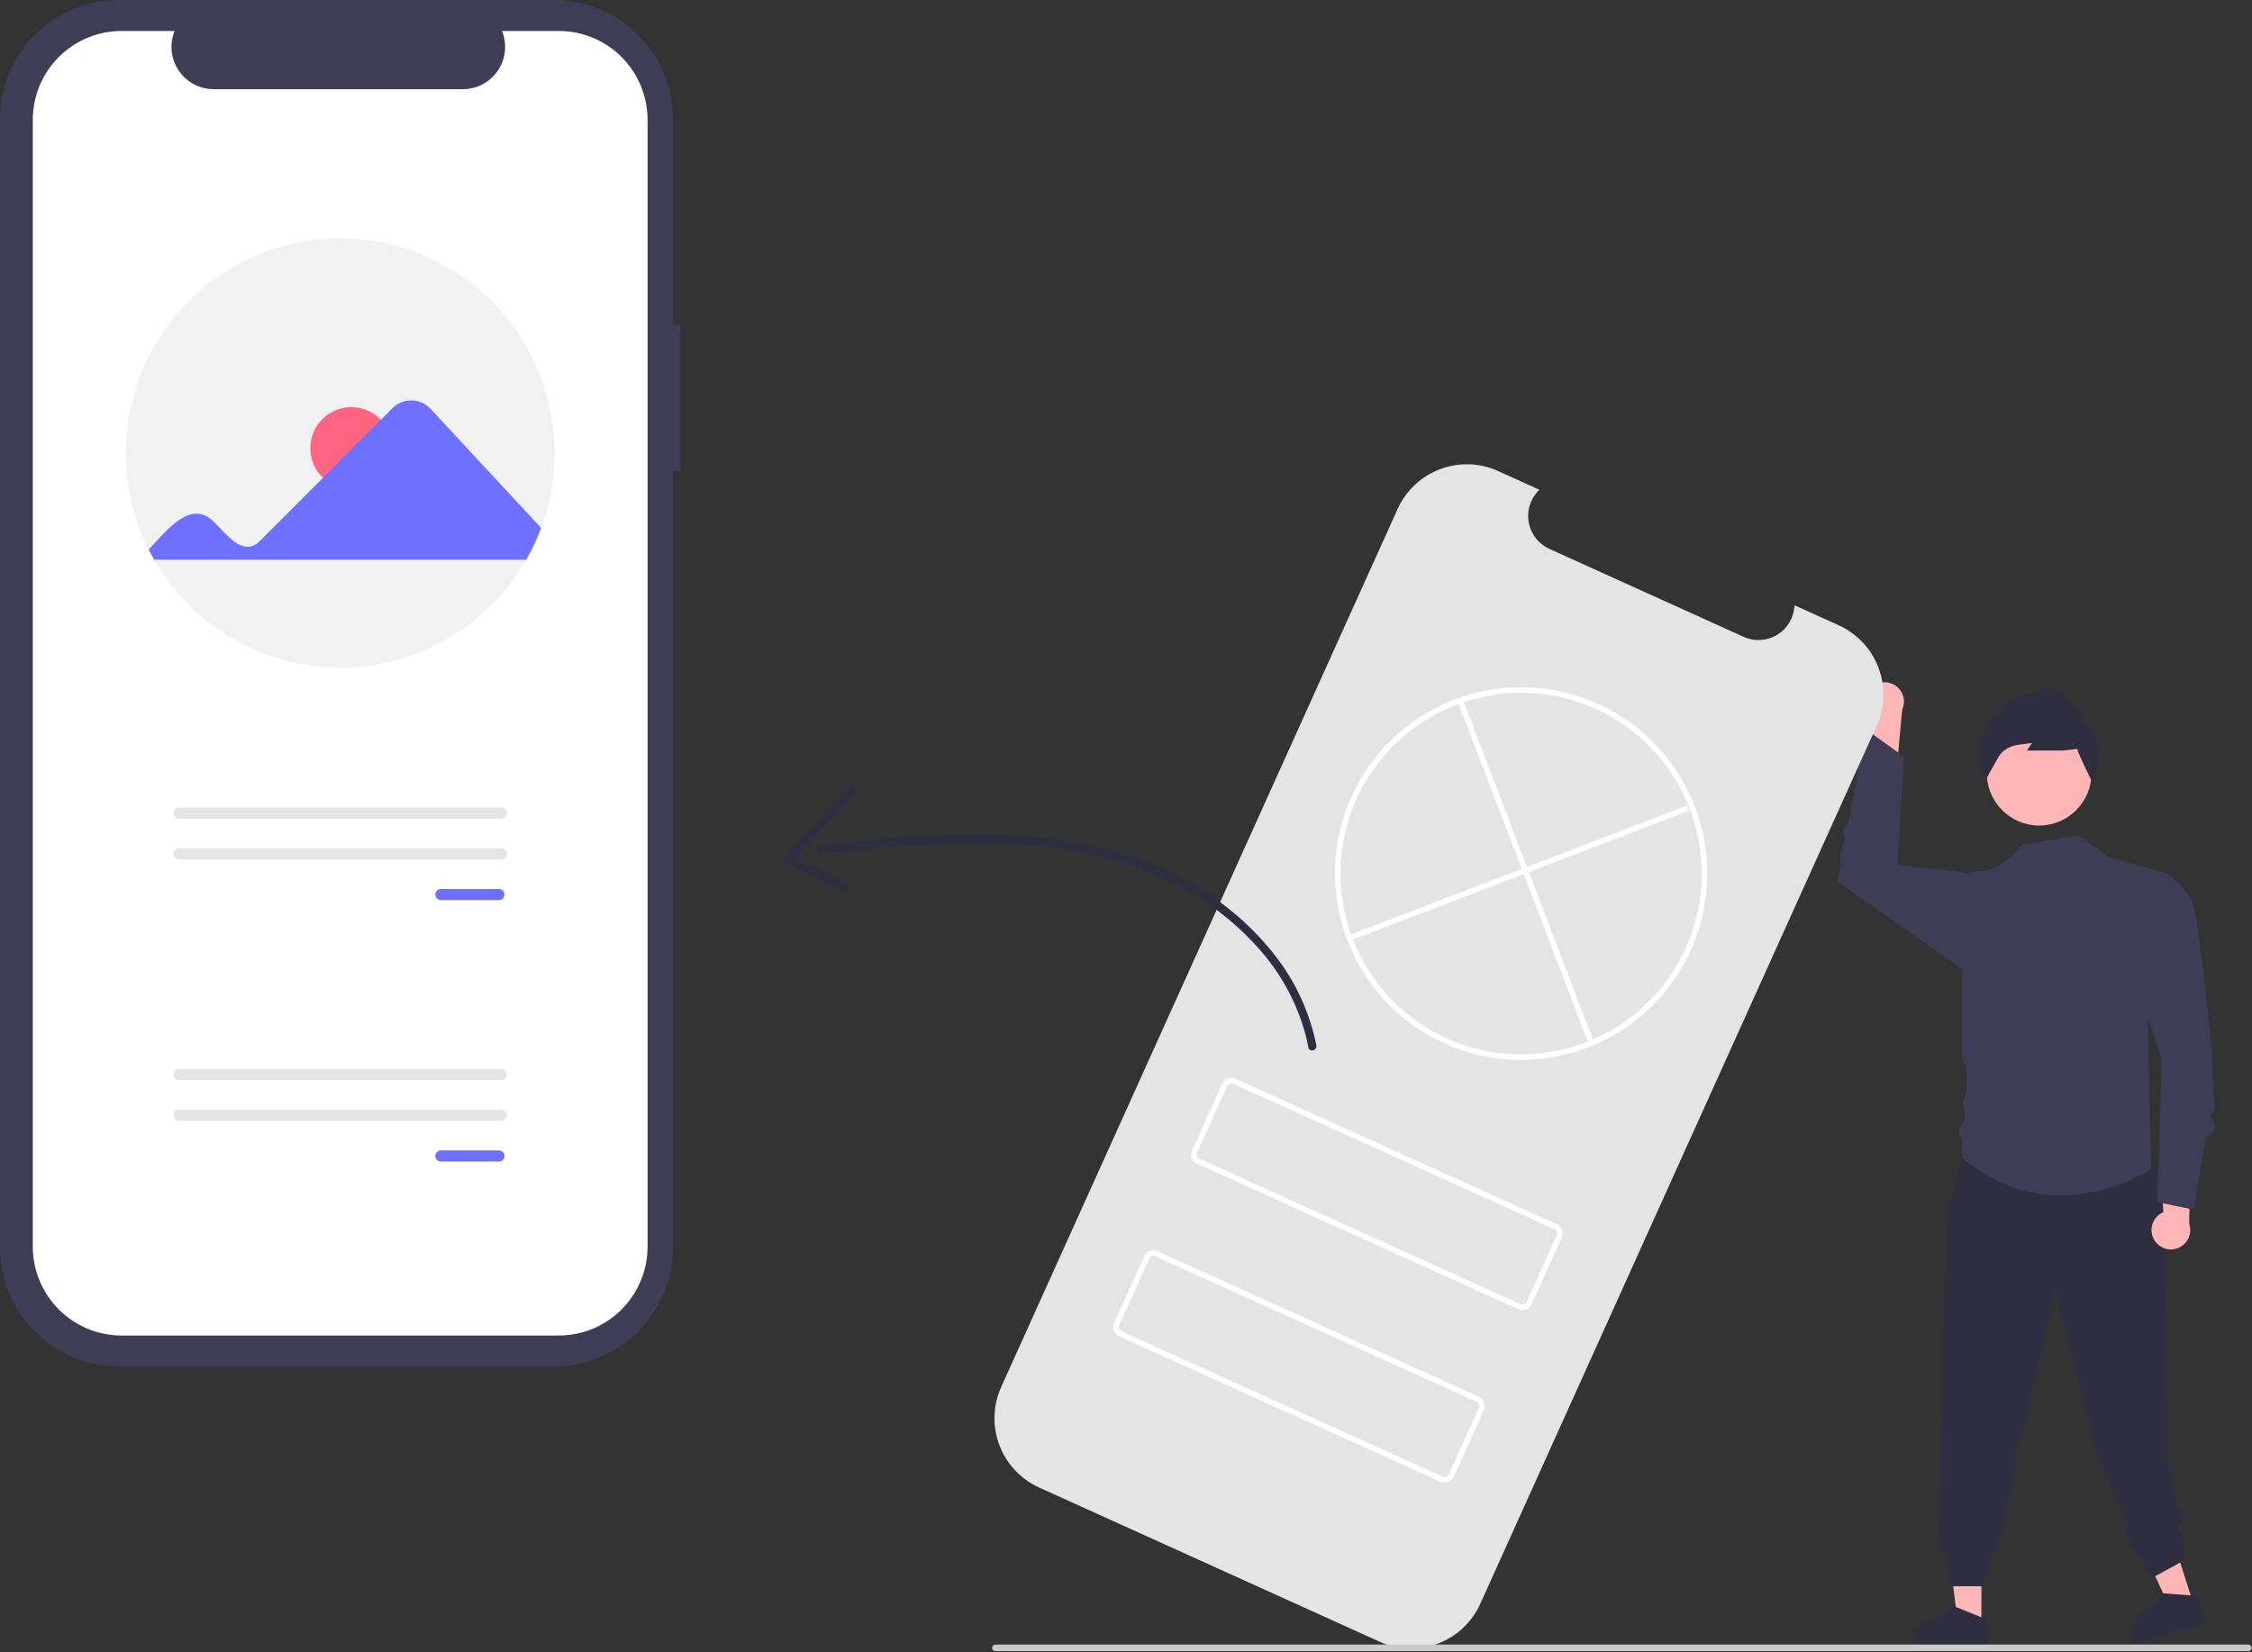 <svg width="518" height="380" viewBox="0 0 518 380" fill="none" xmlns="http://www.w3.org/2000/svg">
<rect x="0" y="0" width="518" height="380" fill="#333333" stroke="none"/>
<g clip-path="url(#clip0_870_1262)">
<path d="M504.422 368.61L499.289 370.254L490.516 351.211L498.091 348.784L504.422 368.61Z" fill="#FFB6B6"/>
<path d="M507.316 373.173L490.767 378.474L490.7 378.264C490.154 376.553 490.309 374.695 491.13 373.099C491.952 371.502 493.373 370.297 495.081 369.75L497.371 366.485L503.744 366.975L505.189 366.512L507.316 373.173Z" fill="#2F2E41"/>
<path d="M455.756 373.735H450.368L447.805 352.92H455.757L455.756 373.735Z" fill="#FFB6B6"/>
<path d="M457.129 378.967L439.754 378.967V378.747C439.754 376.95 440.467 375.228 441.735 373.958C443.003 372.687 444.723 371.974 446.517 371.974L449.691 369.562L455.612 371.974L457.129 371.974L457.129 378.967Z" fill="#2F2E41"/>
<path d="M430.014 158.63C429.61 159.134 429.321 159.722 429.168 160.351C429.015 160.979 429.002 161.634 429.129 162.269C429.256 162.903 429.52 163.502 429.903 164.023C430.287 164.544 430.779 164.975 431.346 165.285L428.762 180.801L436.222 177.485L437.533 163.259C437.99 162.27 438.068 161.148 437.754 160.105C437.439 159.062 436.754 158.17 435.827 157.6C434.9 157.029 433.797 156.819 432.725 157.008C431.654 157.198 430.689 157.775 430.014 158.63Z" fill="#FFB6B6"/>
<path d="M498.039 287.342C498.039 287.342 499.296 270.951 494.842 267.907C490.387 264.863 453.661 263.33 453.661 263.33L451.381 266.333C451.381 266.333 451.175 267.736 447.716 279.163L446.307 342.945C446.167 349.164 445.085 356.976 447.678 358.574L448.939 364.885H455.871L459.701 354.274C461.352 351.604 462.055 348.454 461.697 345.335L463.789 335.966C463.642 335.819 463.539 335.634 463.491 335.432C463.255 334.036 463.568 332.603 464.365 331.433C464.55 331.16 464.753 330.9 464.974 330.655L472.637 296.331L482.972 336.482L489.351 350.744C488.724 352.24 489.14 353.594 490.283 354.851C489.858 356.02 491.694 356.841 492.483 358.353L494.947 362.992L501.879 359.205L502.51 355.418C502.929 354.295 501.801 353.55 500.969 351.218C502.521 349.567 502.436 347.959 500.94 346.389L498.32 335.071L498.289 329.883L498.257 324.337L498.039 287.342Z" fill="#2F2E41"/>
<path d="M469.047 189.893C475.699 189.893 481.091 184.493 481.091 177.832C481.091 171.17 475.699 165.771 469.047 165.771C462.396 165.771 457.004 171.17 457.004 177.832C457.004 184.493 462.396 189.893 469.047 189.893Z" fill="#FFB6B6"/>
<path d="M481.165 179.72L480.966 179.321C480.658 178.705 478.112 173.584 477.792 172.267L474.587 172.645L466.241 172.646L467.401 170.904L464.335 171.305C463.214 171.441 462.143 171.845 461.211 172.484C460.639 172.864 460.156 173.363 459.794 173.947C458.699 175.825 457.025 178.898 457.008 178.928L456.848 179.222L455.458 176.88C455.44 176.789 453.717 167.788 459.484 164.735C460.306 163.127 461.578 161.793 463.145 160.898C464.711 160.002 466.505 159.583 468.306 159.693C468.964 158.941 469.892 158.479 470.888 158.407C472.256 158.336 473.676 159.055 475.102 160.555C476.996 162.547 479.591 165.275 481.16 168.304L481.593 168.922C482.208 169.808 482.512 170.872 482.459 171.949C482.792 173.668 482.673 175.444 482.115 177.103L481.165 179.72Z" fill="#2F2E41"/>
<path d="M497.978 200.783L484.887 197.112L478.223 192.161L465.133 194.253L465.076 194.327C462.784 197.308 459.25 200.254 455.495 200.372C454.529 200.403 453.569 200.541 452.633 200.783L451.376 223.796V244.371C451.572 244.437 451.748 244.553 451.886 244.707C452.025 244.861 452.122 245.048 452.167 245.25C452.536 247.348 452.501 249.497 452.064 251.581C451.909 252.308 451.679 253.017 451.376 253.695C451.741 254.453 451.931 255.283 451.931 256.124C451.931 256.966 451.741 257.796 451.376 258.553C450.257 259.622 450.401 260.786 451.376 262.012V266.333C472.623 284.086 494.781 268.885 494.781 268.885L494.071 235.091L497.978 200.783Z" fill="#3F3D56"/>
<path d="M455.568 203.944L452.632 200.783L436.452 198.948L437.971 174.06L429.149 167.758L425.154 189.355C423.78 190.545 423.526 191.717 424.504 192.87C423.404 195.073 423.121 196.864 423.495 198.324L422.668 202.795L452.607 223.796L455.568 203.944Z" fill="#3F3D56"/>
<path d="M495.584 285.322C495.235 284.777 495.011 284.162 494.925 283.521C494.84 282.879 494.896 282.227 495.09 281.609C495.284 280.992 495.61 280.425 496.046 279.947C496.483 279.47 497.018 279.094 497.615 278.847L496.693 263.143L503.759 267.235L503.552 281.52C503.9 282.552 503.859 283.676 503.436 284.68C503.012 285.683 502.236 286.497 501.254 286.965C500.272 287.434 499.152 287.526 498.107 287.223C497.062 286.92 496.164 286.244 495.584 285.322Z" fill="#FFB6B6"/>
<path d="M493.065 204.71L497.983 200.783C497.983 200.783 503.011 203.561 504.542 208.542C506.072 213.522 508.75 241.874 508.75 241.874L509.163 252.43C509.692 254.105 509.553 255.598 508.292 256.789C510.187 258.752 509.905 260.387 507.316 261.674L504.632 278.271L496.206 276.52L497.273 243.79L490.387 222.718L493.065 204.71Z" fill="#3F3D56"/>
<path d="M156.499 74.695H154.775V27.383C154.775 23.787 154.068 20.226 152.694 16.904C151.32 13.582 149.305 10.563 146.767 8.02C144.228 5.478 141.213 3.461 137.896 2.084C134.579 0.708 131.023 2.48668e-06 127.432 0H27.343C20.091 -1.50659e-05 13.136 2.885 8.009 8.02C2.881 13.156 1.67151e-05 20.121 0 27.383V286.942C-3.34303e-06 294.205 2.881 301.17 8.008 306.305C13.136 311.441 20.091 314.326 27.343 314.326H127.432C131.023 314.326 134.578 313.617 137.896 312.241C141.213 310.865 144.227 308.848 146.766 306.305C149.305 303.763 151.319 300.744 152.694 297.422C154.068 294.099 154.775 290.539 154.775 286.943V108.373H156.499V74.695Z" fill="#3F3D56"/>
<path d="M128.534 7.125H115.469C116.07 8.6 116.299 10.2 116.137 11.785C115.974 13.37 115.425 14.891 114.538 16.213C113.651 17.535 112.452 18.619 111.048 19.368C109.644 20.117 108.078 20.509 106.487 20.509H49.147C47.556 20.509 45.99 20.117 44.586 19.368C43.182 18.619 41.983 17.535 41.096 16.213C40.208 14.891 39.659 13.37 39.497 11.785C39.335 10.2 39.564 8.6 40.165 7.125H27.962C22.547 7.125 17.353 9.279 13.524 13.114C9.694 16.949 7.543 22.15 7.543 27.574V286.752C7.543 289.438 8.071 292.097 9.097 294.578C10.123 297.059 11.627 299.313 13.524 301.212C15.42 303.111 17.671 304.617 20.148 305.645C22.625 306.673 25.281 307.202 27.962 307.202H128.534C131.215 307.202 133.87 306.673 136.348 305.645C138.825 304.618 141.076 303.111 142.972 301.212C144.868 299.313 146.372 297.059 147.399 294.578C148.425 292.097 148.953 289.438 148.953 286.752V27.574C148.953 24.889 148.425 22.229 147.399 19.748C146.372 17.267 144.868 15.013 142.972 13.114C141.076 11.215 138.825 9.709 136.348 8.681C133.87 7.653 131.215 7.125 128.534 7.125Z" fill="white"/>
<path d="M127.568 104.196C127.575 110.083 126.527 115.924 124.473 121.441C123.54 123.967 122.396 126.411 121.052 128.745C116.733 136.292 110.5 142.564 102.984 146.926C95.468 151.288 86.936 153.585 78.249 153.585C69.562 153.585 61.029 151.288 53.514 146.926C45.998 142.564 39.765 136.292 35.446 128.745C35.008 127.985 34.594 127.215 34.202 126.433C30.849 119.773 29.046 112.439 28.928 104.982C28.81 97.524 30.38 90.136 33.519 83.373C36.659 76.61 41.287 70.647 47.057 65.93C52.826 61.214 59.587 57.868 66.833 56.142C74.078 54.416 81.62 54.356 88.892 55.966C96.164 57.576 102.977 60.815 108.821 65.438C114.665 70.062 119.387 75.951 122.634 82.663C125.881 89.376 127.567 96.737 127.568 104.196Z" fill="#F1F1F1"/>
<path d="M80.812 112.535C86.019 112.535 90.24 108.308 90.24 103.093C90.24 97.877 86.019 93.65 80.812 93.65C75.604 93.65 71.383 97.877 71.383 103.093C71.383 108.308 75.604 112.535 80.812 112.535Z" fill="#FF6582"/>
<path d="M34.199 126.434C38.353 121.938 43.907 114.8 49.116 119.958C51.73 122.391 55.821 128.42 59.737 124.478L90.318 93.852C90.894 93.283 91.577 92.835 92.328 92.534C93.079 92.233 93.883 92.085 94.692 92.1C95.501 92.114 96.299 92.29 97.038 92.618C97.778 92.946 98.445 93.418 99 94.008L124.47 121.442C123.537 123.969 122.393 126.412 121.049 128.746H35.443L34.199 126.434Z" fill="#6E70FF"/>
<path d="M101.396 204.495C101.059 204.495 100.736 204.63 100.497 204.869C100.259 205.109 100.125 205.433 100.125 205.771C100.125 206.109 100.259 206.433 100.497 206.672C100.736 206.911 101.059 207.046 101.396 207.047H114.766C115.104 207.047 115.428 206.912 115.667 206.673C115.906 206.434 116.041 206.109 116.041 205.771C116.041 205.432 115.906 205.108 115.667 204.868C115.428 204.629 115.104 204.495 114.766 204.495H101.396Z" fill="#6E70FF"/>
<path d="M41.153 185.753C40.815 185.753 40.491 185.887 40.252 186.127C40.013 186.366 39.879 186.691 39.879 187.029C39.879 187.367 40.013 187.692 40.252 187.931C40.491 188.171 40.815 188.305 41.153 188.305H115.344C115.682 188.305 116.006 188.171 116.245 187.931C116.484 187.692 116.618 187.367 116.618 187.029C116.618 186.691 116.484 186.366 116.245 186.127C116.006 185.887 115.682 185.753 115.344 185.753H41.153Z" fill="#E5E5E5"/>
<path d="M41.15 195.124C40.813 195.124 40.489 195.259 40.251 195.498C40.013 195.737 39.879 196.062 39.879 196.4C39.879 196.737 40.013 197.062 40.251 197.301C40.489 197.54 40.813 197.675 41.15 197.676H115.341C115.509 197.676 115.675 197.643 115.83 197.579C115.985 197.515 116.126 197.421 116.244 197.303C116.363 197.184 116.457 197.044 116.521 196.889C116.585 196.734 116.618 196.567 116.618 196.4C116.618 196.232 116.585 196.066 116.521 195.911C116.457 195.756 116.363 195.615 116.244 195.496C116.126 195.378 115.985 195.284 115.83 195.22C115.675 195.156 115.509 195.123 115.341 195.124H41.15Z" fill="#E5E5E5"/>
<path d="M101.395 264.626C101.057 264.626 100.733 264.761 100.494 265C100.255 265.239 100.121 265.564 100.121 265.902C100.121 266.241 100.255 266.565 100.494 266.805C100.733 267.044 101.057 267.178 101.395 267.178H114.765C115.103 267.178 115.427 267.044 115.666 266.805C115.905 266.565 116.039 266.241 116.039 265.902C116.039 265.564 115.905 265.239 115.666 265C115.427 264.761 115.103 264.626 114.765 264.626H101.395Z" fill="#6E70FF"/>
<path d="M41.153 245.884C40.815 245.884 40.491 246.019 40.252 246.258C40.013 246.497 39.879 246.822 39.879 247.16C39.879 247.499 40.013 247.823 40.252 248.063C40.491 248.302 40.815 248.436 41.153 248.436H115.344C115.512 248.437 115.678 248.404 115.833 248.34C115.988 248.276 116.128 248.182 116.247 248.064C116.366 247.945 116.46 247.804 116.524 247.649C116.588 247.494 116.621 247.328 116.621 247.16C116.621 246.992 116.588 246.826 116.524 246.671C116.46 246.516 116.366 246.376 116.247 246.257C116.128 246.138 115.988 246.045 115.833 245.981C115.678 245.917 115.512 245.884 115.344 245.884H41.153Z" fill="#E5E5E5"/>
<path d="M41.153 255.255C40.815 255.255 40.491 255.389 40.252 255.629C40.013 255.868 39.879 256.192 39.879 256.531C39.879 256.869 40.013 257.194 40.252 257.433C40.491 257.672 40.815 257.807 41.153 257.807H115.344C115.682 257.807 116.006 257.672 116.245 257.433C116.484 257.194 116.618 256.869 116.618 256.531C116.618 256.192 116.484 255.868 116.245 255.629C116.006 255.389 115.682 255.255 115.344 255.255H41.153Z" fill="#E5E5E5"/>
<path d="M422.947 143.838L412.767 139.228C412.716 140.59 412.332 141.918 411.648 143.095C410.964 144.273 410.001 145.264 408.844 145.981C407.688 146.699 406.373 147.12 405.015 147.208C403.658 147.297 402.299 147.049 401.06 146.488L356.381 126.256C355.141 125.694 354.059 124.836 353.228 123.757C352.398 122.678 351.845 121.411 351.619 120.067C351.393 118.724 351.5 117.345 351.931 116.053C352.362 114.761 353.104 113.595 354.091 112.657L344.583 108.352C340.363 106.441 335.558 106.287 331.225 107.924C326.892 109.561 323.386 112.855 321.478 117.081L230.297 319.031C229.352 321.123 228.828 323.382 228.755 325.677C228.682 327.972 229.061 330.259 229.87 332.408C230.679 334.557 231.903 336.525 233.472 338.199C235.041 339.874 236.924 341.223 239.013 342.17L317.378 377.656C321.598 379.567 326.402 379.721 330.735 378.084C335.068 376.447 338.575 373.153 340.483 368.927L431.664 166.977C432.608 164.885 433.132 162.626 433.206 160.331C433.279 158.036 432.9 155.748 432.091 153.6C431.281 151.451 430.057 149.483 428.488 147.808C426.92 146.133 425.037 144.784 422.947 143.838Z" fill="#E4E4E4"/>
<path d="M332.246 239.996C325.384 236.875 319.463 232 315.078 225.861C310.694 219.722 307.999 212.536 307.267 205.024C307.193 204.279 307.14 203.513 307.109 202.749C306.81 196.051 308.102 189.377 310.879 183.276C313.462 177.562 317.266 172.486 322.021 168.405C326.776 164.323 332.368 161.337 338.401 159.656C344.435 157.975 350.763 157.64 356.94 158.675C363.116 159.711 368.991 162.091 374.149 165.647C379.307 169.204 383.623 173.851 386.793 179.26C389.962 184.67 391.908 190.71 392.493 196.954C393.077 203.198 392.287 209.495 390.176 215.4C388.066 221.305 384.688 226.675 380.28 231.13C378.639 232.794 376.862 234.316 374.966 235.682C368.849 240.092 361.682 242.813 354.183 243.57C346.684 244.327 339.118 243.095 332.246 239.996ZM366.998 163.025C356.957 158.492 345.53 158.133 335.225 162.027C324.919 165.921 316.577 173.75 312.028 183.796C309.333 189.717 308.078 196.194 308.368 202.696C308.399 203.437 308.45 204.178 308.521 204.901C309.221 212.196 311.831 219.176 316.088 225.137C320.345 231.098 326.098 235.827 332.766 238.846C339.434 241.866 346.779 243.068 354.06 242.333C361.34 241.597 368.298 238.95 374.229 234.657C376.068 233.333 377.793 231.856 379.384 230.242C384.103 225.472 387.6 219.629 389.576 213.212C391.552 206.795 391.949 199.995 390.732 193.391C389.515 186.788 386.721 180.577 382.588 175.289C378.456 170.002 373.107 165.794 366.998 163.025Z" fill="white"/>
<path d="M336.47 160.869L335.293 161.321L365.243 239.623L366.42 239.171L336.47 160.869Z" fill="white"/>
<path d="M388.064 185.293L309.875 215.282L310.326 216.461L388.514 186.472L388.064 185.293Z" fill="white"/>
<path d="M349.289 301.174L275.326 267.681C274.778 267.432 274.351 266.975 274.138 266.411C273.926 265.847 273.946 265.222 274.193 264.672L281.151 249.262C281.399 248.713 281.855 248.285 282.419 248.072C282.982 247.86 283.606 247.879 284.155 248.127L358.118 281.62C358.666 281.869 359.093 282.326 359.306 282.89C359.518 283.454 359.499 284.079 359.251 284.629L352.293 300.039C352.045 300.588 351.589 301.016 351.026 301.229C350.462 301.442 349.838 301.422 349.289 301.174ZM283.636 249.277C283.391 249.167 283.114 249.158 282.863 249.253C282.613 249.347 282.41 249.538 282.299 249.782L275.342 265.192C275.231 265.437 275.223 265.715 275.317 265.966C275.412 266.217 275.602 266.42 275.846 266.531L349.809 300.024C350.053 300.134 350.33 300.143 350.581 300.048C350.832 299.954 351.034 299.763 351.145 299.519L358.103 284.109C358.213 283.864 358.221 283.586 358.127 283.335C358.032 283.084 357.842 282.881 357.599 282.77L283.636 249.277Z" fill="white"/>
<path d="M331.36 340.857L257.397 307.364C256.848 307.115 256.421 306.658 256.209 306.094C255.996 305.53 256.016 304.905 256.263 304.355L263.221 288.945C263.47 288.396 263.926 287.968 264.489 287.755C265.052 287.543 265.676 287.562 266.225 287.81L340.188 321.303C340.736 321.552 341.164 322.009 341.376 322.573C341.588 323.137 341.569 323.762 341.321 324.312L334.364 339.722C334.115 340.271 333.659 340.699 333.096 340.912C332.533 341.125 331.908 341.105 331.36 340.857ZM265.706 288.96C265.462 288.85 265.184 288.841 264.934 288.936C264.683 289.031 264.48 289.221 264.37 289.465L257.412 304.875C257.302 305.12 257.293 305.398 257.388 305.649C257.482 305.9 257.672 306.103 257.916 306.214L331.879 339.707C332.123 339.817 332.401 339.826 332.651 339.731C332.902 339.637 333.105 339.446 333.215 339.202L340.173 323.792C340.283 323.547 340.292 323.269 340.197 323.018C340.103 322.767 339.913 322.564 339.669 322.454L265.706 288.96Z" fill="white"/>
<path d="M302.78 240.447C301.259 232.86 297.973 225.738 293.19 219.66C288.327 213.488 282.388 208.25 275.66 204.198C268.708 199.97 261.135 196.86 253.22 194.983C243.382 192.616 233.221 191.845 223.124 191.943C212.954 192.041 202.817 192.995 192.71 194.058C191.425 194.193 190.14 194.329 188.856 194.467C187.659 194.595 187.646 196.49 188.856 196.361C198.814 195.296 208.787 194.25 218.802 193.928C228.736 193.608 238.743 194 248.518 195.898C256.66 197.411 264.515 200.192 271.797 204.14C278.58 207.82 284.664 212.666 289.771 218.457C294.774 224.117 298.392 230.865 300.339 238.169C300.574 239.089 300.778 240.017 300.956 240.951C301.185 242.146 303.008 241.64 302.78 240.447Z" fill="#2F2E41"/>
<path d="M195.616 180.918L180.514 197.005C180.413 197.108 180.337 197.233 180.291 197.37C180.246 197.506 180.232 197.652 180.25 197.795C180.268 197.938 180.319 198.075 180.398 198.196C180.477 198.316 180.582 198.418 180.705 198.492L194.33 205.014C195.422 205.537 196.382 203.905 195.284 203.379L181.659 196.857L181.851 198.344L196.953 182.257C197.786 181.369 196.451 180.028 195.616 180.918Z" fill="#2F2E41"/>
<path d="M517.157 379.8H228.95C228.751 379.8 228.56 379.721 228.419 379.58C228.278 379.439 228.199 379.248 228.199 379.049C228.199 378.85 228.278 378.658 228.419 378.517C228.56 378.377 228.751 378.297 228.95 378.297H517.157C517.356 378.297 517.547 378.377 517.688 378.517C517.829 378.658 517.908 378.85 517.908 379.049C517.908 379.248 517.829 379.439 517.688 379.58C517.547 379.721 517.356 379.8 517.157 379.8Z" fill="#CACACA"/>
</g>
<defs>
<clipPath id="clip0_870_1262">
<rect width="517.91" height="379.801" fill="white"/>
</clipPath>
</defs>
</svg>
